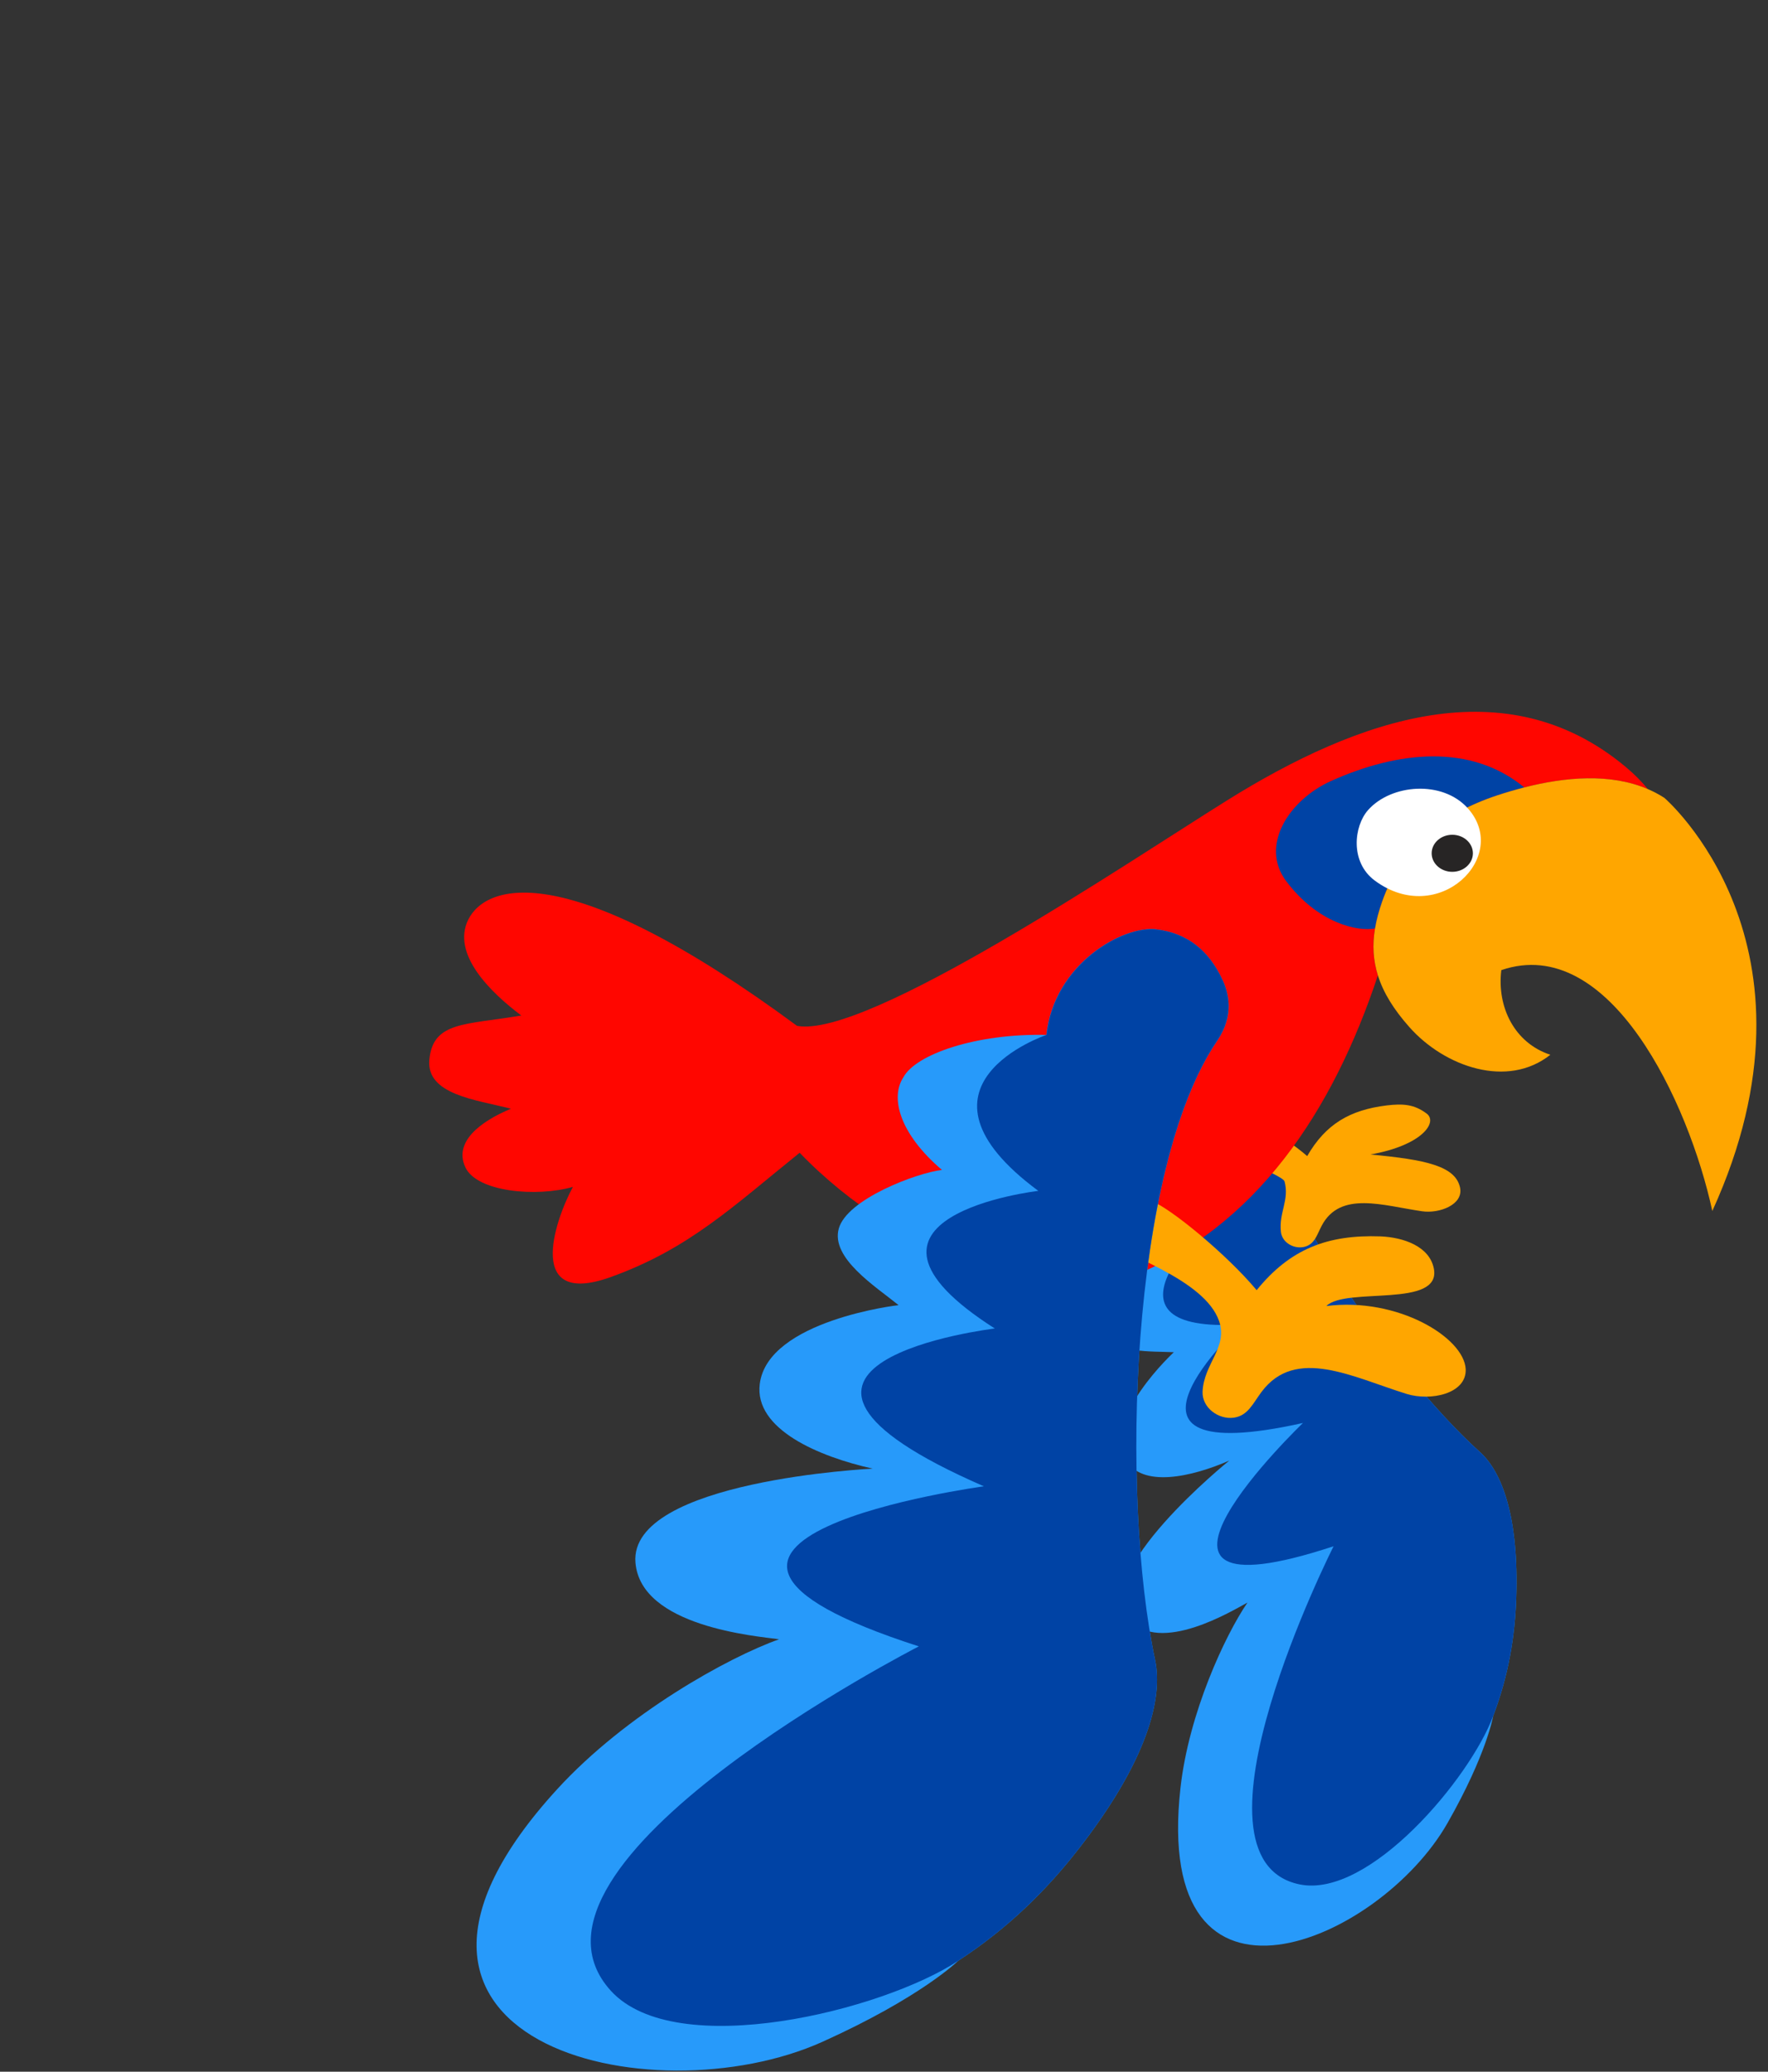 <svg xmlns="http://www.w3.org/2000/svg" xmlns:svg="http://www.w3.org/2000/svg" id="svg901" width="175" height="205" version="1.1"><rect width="100%" height="100%" fill="#333333" stroke="none"/><g id="ID0.4731595115736127" transform="matrix(0.902,0,0,0.902,12.413,4.576)"><g id="Back_Wing"><path id="Outer_1_" d="m 123.271,110.894 c 0.396,12.5 15.305,34.272 25.38,43.338 2.336,2.103 4.285,6.949 3.972,16.063 -0.144,4.061 -0.802,8.322 -2.535,12.896 0,0 -0.689,4.151 -5.004,11.729 -7.49,13.15 -32.371,23.73 -29.308,-3.83 0.916,-8.252 4.92,-16.797 7.354,-20.354 -1.617,0.864 -9.622,5.766 -13.014,1.821 -4.341,-5.048 11.015,-17.396 11.015,-17.396 -4.07,1.771 -9.608,3.076 -11.393,-0.156 -2.5,-4.539 5.312,-11.735 5.312,-11.735 -2.411,-0.122 -6.667,0.161 -7.533,-2.147 -0.866,-2.311 2.429,-7.326 3.941,-8.729 -4.5,-0.347 -6.821,-2.252 -6.915,-4.207 -0.291,-2.071 2.652,-6.327 7.312,-9.558 -2.895,-5.062 -0.165,-10.823 2.16,-12.11 2.229,-1.234 4.438,-1.092 6.657,0.125 1.051,0.563 2.52,1.742 2.599,4.25 z" style="fill:#279afa"/><path id="Inner_2_" d="m 123.271,110.894 c 0.396,12.5 15.305,34.272 25.38,43.338 2.336,2.103 4.285,6.949 3.972,16.063 -0.144,4.061 -0.802,8.322 -2.535,12.896 -2.529,6.797 -13.592,20.033 -21.236,18.461 -13.607,-2.801 3.729,-37.096 3.729,-37.096 -26.615,8.772 -3.36,-13.524 -3.36,-13.524 -24.232,5.395 -6.782,-10.81 -6.782,-10.81 -16.812,1.043 -3.695,-11.043 -3.695,-11.043 -14.289,-0.108 -6.882,-10.556 -6.882,-10.556 -2.896,-5.062 -0.166,-10.824 2.159,-12.11 2.229,-1.233 4.438,-1.092 6.657,0.127 1.045,0.567 2.514,1.746 2.593,4.254 z" style="fill:#0043a5"/></g><path id="Back_Foot" d="m 129.685,121.754 c 2.035,-3.521 4.691,-5.062 8.737,-5.56 1.737,-0.198 2.979,-0.149 4.368,0.894 1.266,0.943 -0.491,3.498 -6.174,4.492 6.106,0.567 9.351,1.267 9.847,3.649 0.373,1.86 -2.283,2.854 -4.169,2.579 -4.293,-0.618 -8.985,-2.281 -11.021,1.591 -0.521,0.991 -0.746,1.96 -1.787,2.282 -1.144,0.35 -2.532,-0.373 -2.683,-1.588 -0.248,-2.16 0.949,-3.489 0.396,-5.561 -0.197,-0.744 -8.339,-3.873 -11.664,-5.213 1.638,-0.396 3.797,-1.812 5.409,-2.283 1.097,-0.321 6.011,2.338 8.741,4.718 z" style="fill:#ffa600"/><g id="Body"><path id="Body_1_" d="m 137.13,96.778 c 0.157,-0.935 0.418,-1.913 0.784,-2.952 2.132,-6.038 6.535,-9.625 12.645,-11.649 0.948,-0.312 1.938,-0.604 2.951,-0.863 4.486,-1.146 9.451,-1.582 13.56,0.184 -0.668,-0.813 -1.468,-1.629 -2.444,-2.445 C 151.538,68.129 135.432,73.657 120.87,82.747 109.718,89.708 81.372,108.888 73.702,107.468 48.538,88.907 39.605,91.839 37.619,95.818 c -1.849,3.765 2.415,7.956 5.824,10.514 -6.129,1.047 -9.681,0.62 -10.088,4.83 -0.374,3.857 5.114,4.404 8.95,5.396 -3.41,1.421 -6.307,3.668 -4.991,6.444 1.279,2.701 7.814,3.271 11.792,2.131 -2.131,3.979 -5.112,13.214 4.141,9.896 8.592,-3.083 13.496,-7.812 20.741,-13.639 11.224,11.647 27.845,16.905 35.942,13.778 14.174,-5.469 22.61,-18.465 27.514,-33.243 -0.508,-1.618 -0.625,-3.292 -0.314,-5.147 z" style="fill:#ff0600"/><path id="Eye_Spot" d="m 150.558,82.176 c 0.948,-0.313 1.938,-0.604 2.951,-0.863 -5.875,-4.839 -13.856,-4.01 -21.212,-0.706 -4.64,2.088 -7.823,7.101 -4.931,10.966 3.484,4.658 7.888,5.578 9.764,5.206 0.156,-0.935 0.418,-1.913 0.785,-2.952 2.131,-6.04 6.535,-9.627 12.643,-11.651 z" style="fill:#0043a5"/><path id="Beak" d="m 168.886,82.46 c -0.583,-0.378 -1.189,-0.695 -1.816,-0.965 -4.106,-1.766 -9.071,-1.33 -13.56,-0.185 -1.012,0.26 -2.003,0.551 -2.951,0.864 -6.107,2.024 -10.513,5.611 -12.645,11.649 -0.365,1.039 -0.627,2.018 -0.784,2.952 -0.312,1.854 -0.193,3.528 0.312,5.146 0.597,1.913 1.736,3.743 3.456,5.683 3.872,4.368 10.778,6.766 15.469,3.034 -3.906,-1.277 -5.878,-5.2 -5.38,-9.285 11.914,-4.068 20.58,14.543 23.155,26.424 13.38,-29.331 -5.256,-45.317 -5.256,-45.317 z" style="fill:#ffa600"/></g><path id="Front_Foot" d="m 124.139,136.463 c 3.666,-4.523 7.766,-6.104 13.594,-5.9 2.5,0.105 5.365,1.079 5.847,3.521 0.866,4.404 -9.66,1.988 -11.791,4.119 7.812,-0.994 15.121,3.45 15.289,6.93 0.106,2.713 -3.866,3.521 -6.474,2.715 -5.93,-1.838 -12.188,-5.237 -15.931,-0.223 -0.959,1.287 -1.492,2.604 -3.037,2.826 -1.69,0.235 -3.495,-1.093 -3.434,-2.845 0.134,-3.106 2.825,-4.879 1.807,-7.771 -1.578,-4.477 -9.959,-7.176 -15.321,-9.979 2.404,-0.193 6.071,-1.459 7.922,-3.164 1.986,0.713 8.204,5.794 11.529,9.771 z" style="fill:#ffa600"/><g id="Eye"><path id="White" d="m 147.319,83.608 c 4.714,5.284 -3.229,13.113 -10.226,7.915 -2.729,-2.03 -2.284,-5.958 -0.742,-7.713 2.52,-2.867 8.169,-3.339 10.968,-0.202 z" style="fill:#fff"/><path id="Pupil" d="m 145.605,86.504 c 0.624,0 1.19,0.228 1.599,0.596 0.41,0.368 0.663,0.876 0.663,1.437 0,0.561 -0.253,1.069 -0.663,1.437 -0.409,0.368 -0.975,0.596 -1.599,0.596 -0.624,0 -1.19,-0.228 -1.599,-0.596 -0.41,-0.368 -0.663,-0.876 -0.663,-1.437 0,-0.561 0.253,-1.069 0.663,-1.437 0.409,-0.368 0.975,-0.596 1.599,-0.596 z" style="fill:#272525"/></g><g id="Front_Wing"><path id="Outer" d="m 119.803,109.106 c -9.573,14.059 -10.623,49.921 -6.807,67.948 0.885,4.182 -0.854,11.071 -8.5,20.838 -3.402,4.349 -7.541,8.505 -13.109,12.14 0,0 -4.083,4.016 -14.891,8.887 -18.762,8.455 -54.576,0.16 -29.144,-27.678 7.616,-8.334 18.856,-14.521 24.381,-16.48 -2.47,-0.344 -15.189,-1.368 -15.762,-8.418 -0.729,-9.02 26.034,-10.301 26.034,-10.301 -5.891,-1.312 -13.021,-4.312 -12.393,-9.293 0.886,-6.988 15.23,-8.646 15.23,-8.646 -2.551,-2.065 -7.457,-5.159 -6.56,-8.394 0.896,-3.234 8.534,-6.106 11.321,-6.439 -4.671,-3.982 -5.694,-7.938 -4.23,-10.16 1.341,-2.514 7.984,-4.829 15.688,-4.648 0.873,-7.88 8.485,-12.027 12.073,-11.58 3.438,0.425 5.748,2.351 7.218,5.469 0.703,1.465 1.37,3.934 -0.549,6.755 z" style="fill:#279afa"/><path id="Inner_1_" d="m 119.803,109.106 c -9.573,14.059 -10.623,49.921 -6.807,67.948 0.885,4.182 -0.854,11.071 -8.5,20.838 -3.402,4.349 -7.541,8.505 -13.109,12.14 -8.221,5.444 -30.978,11.137 -38.12,3.287 -12.716,-13.975 33.801,-37.779 33.801,-37.779 -36.276,-11.67 7.138,-17.56 7.138,-17.56 -30.956,-13.478 1.198,-17.312 1.198,-17.312 -19.312,-12.312 4.775,-15.098 4.775,-15.098 -15.614,-11.561 0.889,-17.107 0.889,-17.107 0.875,-7.881 8.485,-12.026 12.073,-11.581 3.438,0.425 5.748,2.351 7.218,5.47 0.696,1.464 1.363,3.933 -0.556,6.754 z" style="fill:#0043a5"/></g></g></svg>